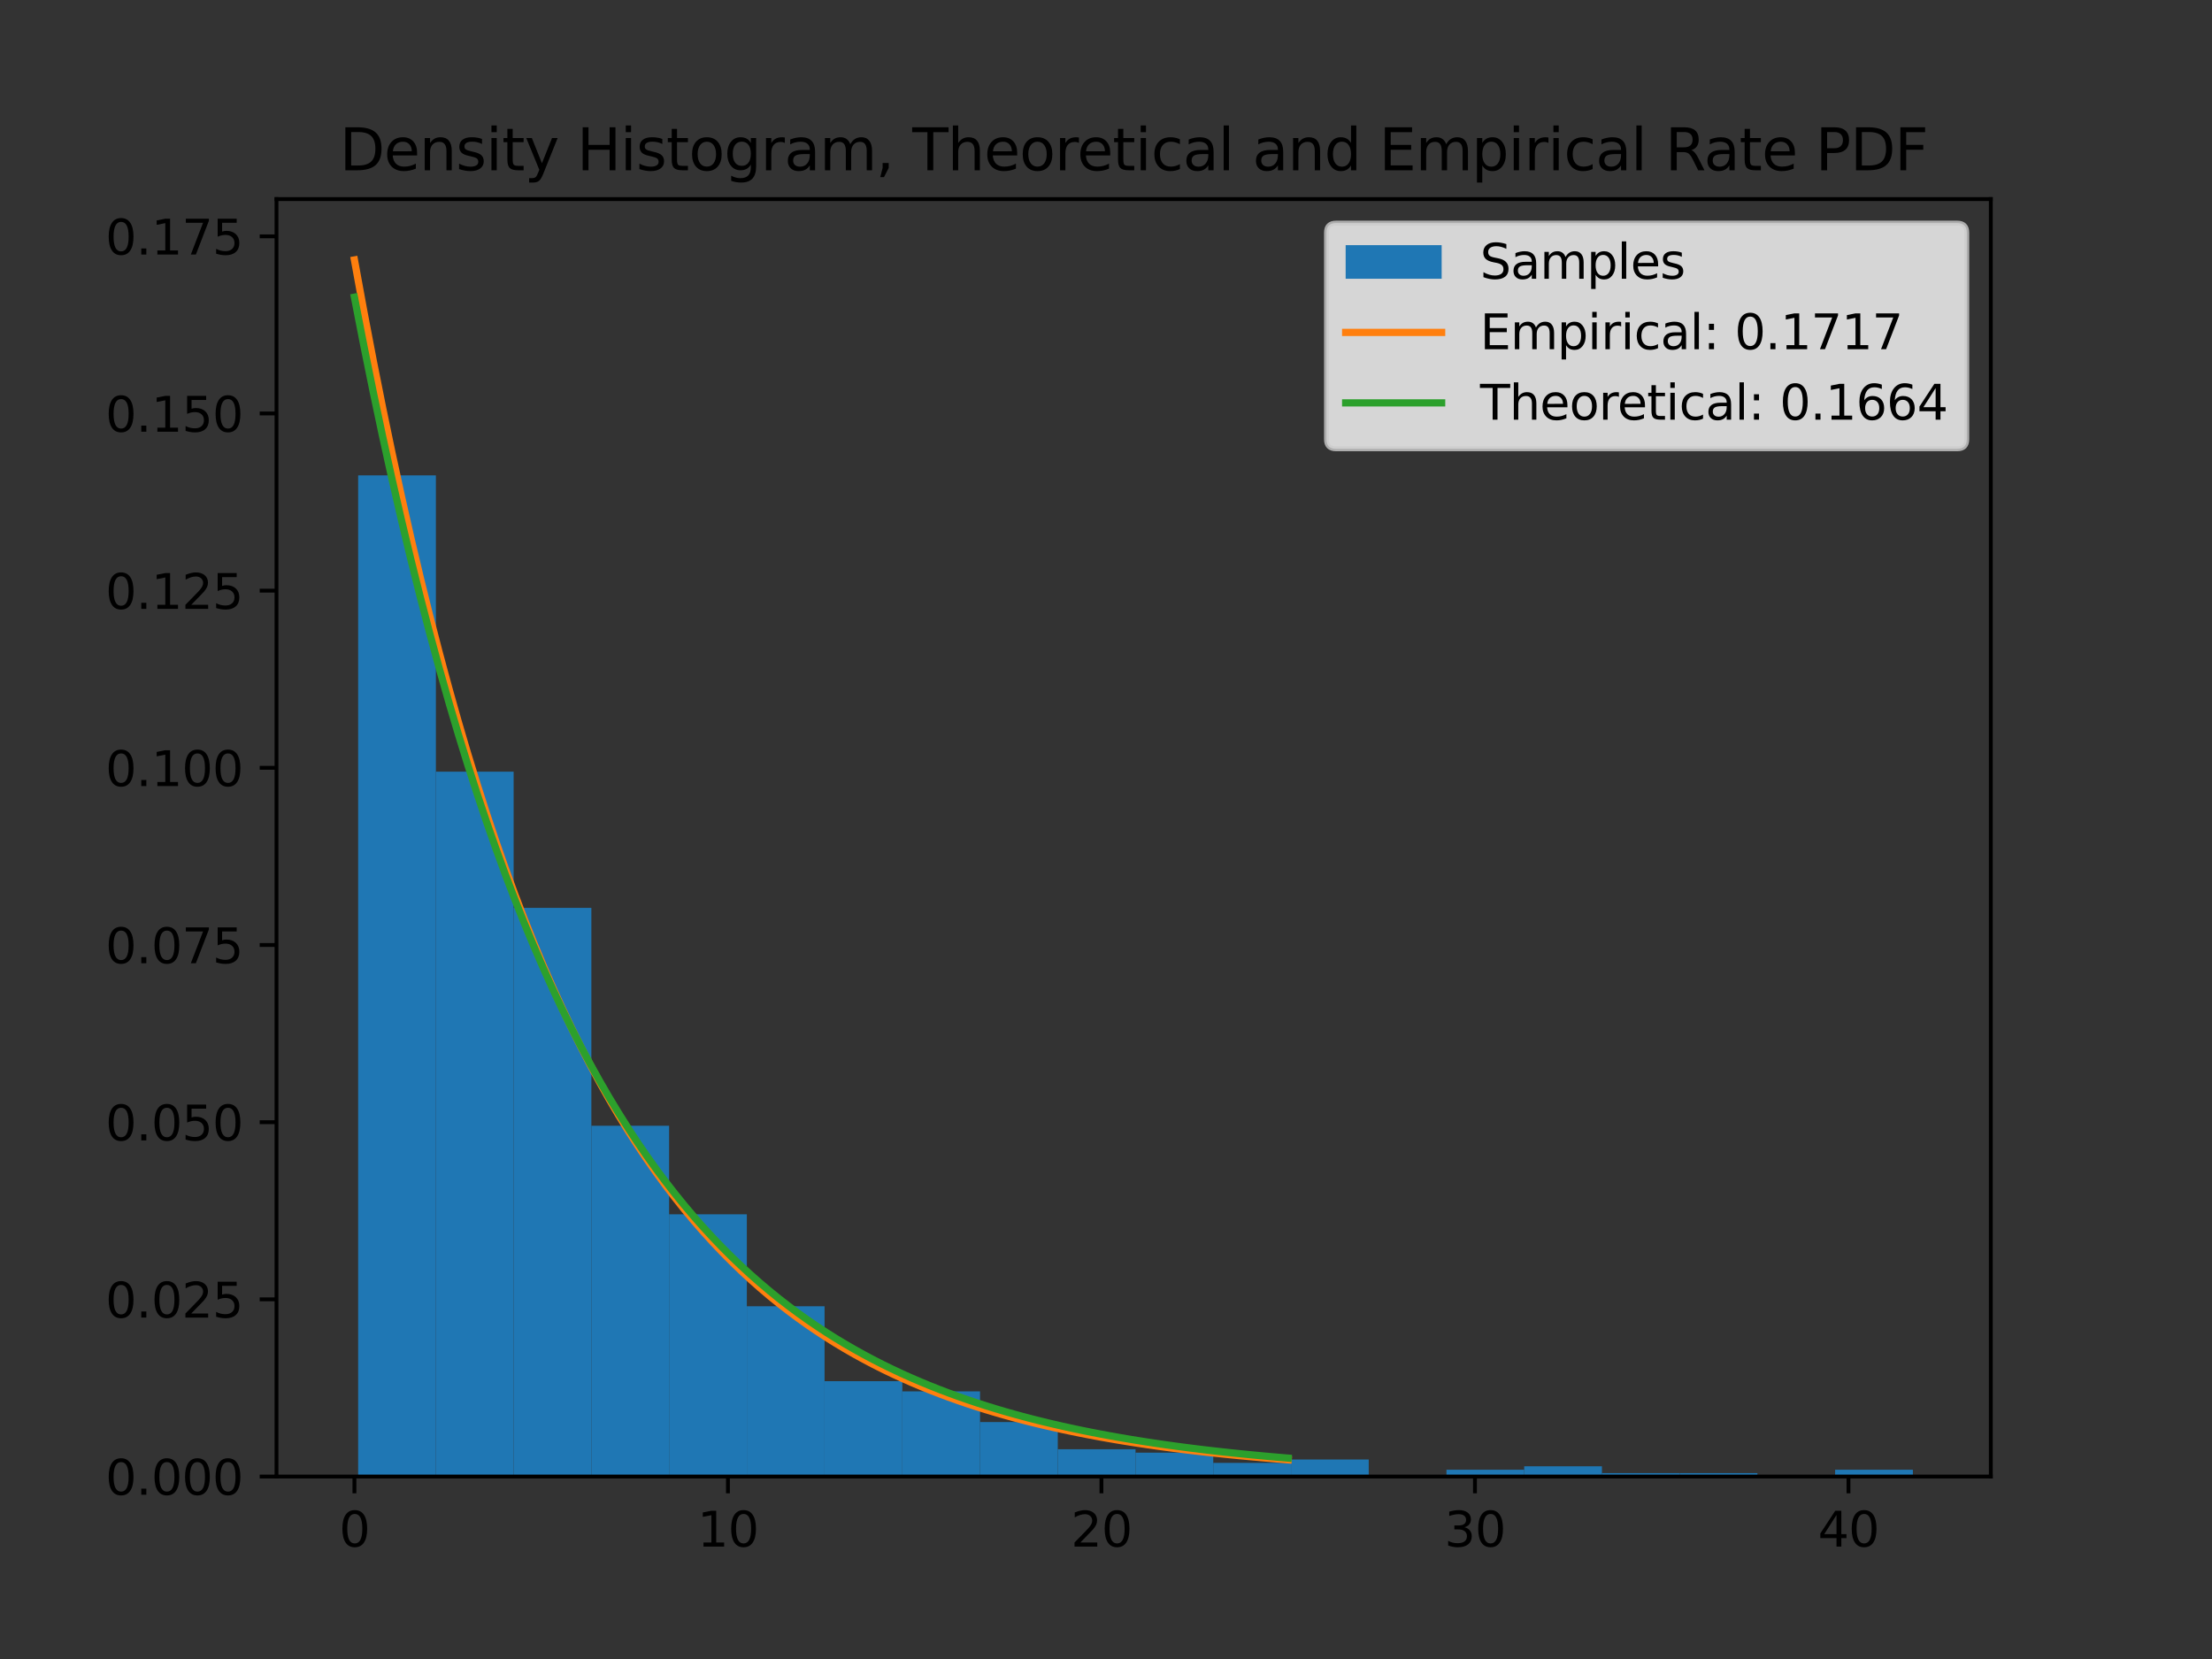 <?xml version="1.0" encoding="utf-8" standalone="no"?>
<!DOCTYPE svg PUBLIC "-//W3C//DTD SVG 1.1//EN"
  "http://www.w3.org/Graphics/SVG/1.1/DTD/svg11.dtd">
<svg xmlns:xlink="http://www.w3.org/1999/xlink" width="460.8pt" height="345.6pt" viewBox="0 0 460.8 345.6" xmlns="http://www.w3.org/2000/svg" version="1.1">
 <rect x="0" y="0" width="460.8" height="345.6" fill="#333333" stroke="none"/>
 <defs>
  <style type="text/css">*{stroke-linejoin: round; stroke-linecap: butt}</style>
 </defs>
 <g id="figure_1">
  <g id="patch_1">
   <path d="M 0 345.6 
L 460.8 345.6 
L 460.8 0 
L 0 0 
L 0 345.6 
z
" style="fill: none"/>
  </g>
  <g id="axes_1">
   <g id="patch_2">
    <path d="M 57.6 307.584 
L 414.72 307.584 
L 414.72 41.472 
L 57.6 41.472 
L 57.6 307.584 
z
" style="fill: none"/>
   </g>
   <g id="patch_3">
    <path d="M 74.611 307.584 
L 90.805 307.584 
L 90.805 99.032 
L 74.611 99.032 
z
" clip-path="url(#p5b43e02774)" style="fill: #1f77b4"/>
   </g>
   <g id="patch_4">
    <path d="M 90.805 307.584 
L 106.999 307.584 
L 106.999 160.746 
L 90.805 160.746 
z
" clip-path="url(#p5b43e02774)" style="fill: #1f77b4"/>
   </g>
   <g id="patch_5">
    <path d="M 106.999 307.584 
L 123.192 307.584 
L 123.192 189.121 
L 106.999 189.121 
z
" clip-path="url(#p5b43e02774)" style="fill: #1f77b4"/>
   </g>
   <g id="patch_6">
    <path d="M 123.192 307.584 
L 139.386 307.584 
L 139.386 234.52 
L 123.192 234.52 
z
" clip-path="url(#p5b43e02774)" style="fill: #1f77b4"/>
   </g>
   <g id="patch_7">
    <path d="M 139.386 307.584 
L 155.58 307.584 
L 155.58 252.963 
L 139.386 252.963 
z
" clip-path="url(#p5b43e02774)" style="fill: #1f77b4"/>
   </g>
   <g id="patch_8">
    <path d="M 155.58 307.584 
L 171.774 307.584 
L 171.774 272.116 
L 155.58 272.116 
z
" clip-path="url(#p5b43e02774)" style="fill: #1f77b4"/>
   </g>
   <g id="patch_9">
    <path d="M 171.774 307.584 
L 187.968 307.584 
L 187.968 287.722 
L 171.774 287.722 
z
" clip-path="url(#p5b43e02774)" style="fill: #1f77b4"/>
   </g>
   <g id="patch_10">
    <path d="M 187.968 307.584 
L 204.161 307.584 
L 204.161 289.85 
L 187.968 289.85 
z
" clip-path="url(#p5b43e02774)" style="fill: #1f77b4"/>
   </g>
   <g id="patch_11">
    <path d="M 204.161 307.584 
L 220.355 307.584 
L 220.355 296.234 
L 204.161 296.234 
z
" clip-path="url(#p5b43e02774)" style="fill: #1f77b4"/>
   </g>
   <g id="patch_12">
    <path d="M 220.355 307.584 
L 236.549 307.584 
L 236.549 301.909 
L 220.355 301.909 
z
" clip-path="url(#p5b43e02774)" style="fill: #1f77b4"/>
   </g>
   <g id="patch_13">
    <path d="M 236.549 307.584 
L 252.743 307.584 
L 252.743 302.618 
L 236.549 302.618 
z
" clip-path="url(#p5b43e02774)" style="fill: #1f77b4"/>
   </g>
   <g id="patch_14">
    <path d="M 252.743 307.584 
L 268.937 307.584 
L 268.937 304.747 
L 252.743 304.747 
z
" clip-path="url(#p5b43e02774)" style="fill: #1f77b4"/>
   </g>
   <g id="patch_15">
    <path d="M 268.937 307.584 
L 285.131 307.584 
L 285.131 304.037 
L 268.937 304.037 
z
" clip-path="url(#p5b43e02774)" style="fill: #1f77b4"/>
   </g>
   <g id="patch_16">
    <path d="M 285.131 307.584 
L 301.324 307.584 
L 301.324 307.584 
L 285.131 307.584 
z
" clip-path="url(#p5b43e02774)" style="fill: #1f77b4"/>
   </g>
   <g id="patch_17">
    <path d="M 301.324 307.584 
L 317.518 307.584 
L 317.518 306.165 
L 301.324 306.165 
z
" clip-path="url(#p5b43e02774)" style="fill: #1f77b4"/>
   </g>
   <g id="patch_18">
    <path d="M 317.518 307.584 
L 333.712 307.584 
L 333.712 305.456 
L 317.518 305.456 
z
" clip-path="url(#p5b43e02774)" style="fill: #1f77b4"/>
   </g>
   <g id="patch_19">
    <path d="M 333.712 307.584 
L 349.906 307.584 
L 349.906 306.875 
L 333.712 306.875 
z
" clip-path="url(#p5b43e02774)" style="fill: #1f77b4"/>
   </g>
   <g id="patch_20">
    <path d="M 349.906 307.584 
L 366.1 307.584 
L 366.1 306.875 
L 349.906 306.875 
z
" clip-path="url(#p5b43e02774)" style="fill: #1f77b4"/>
   </g>
   <g id="patch_21">
    <path d="M 366.1 307.584 
L 382.293 307.584 
L 382.293 307.584 
L 366.1 307.584 
z
" clip-path="url(#p5b43e02774)" style="fill: #1f77b4"/>
   </g>
   <g id="patch_22">
    <path d="M 382.293 307.584 
L 398.487 307.584 
L 398.487 306.165 
L 382.293 306.165 
z
" clip-path="url(#p5b43e02774)" style="fill: #1f77b4"/>
   </g>
   <g id="matplotlib.axis_1">
    <g id="xtick_1">
     <g id="line2d_1">
      <defs>
       <path id="m6c9bf542f8" d="M 0 0 
L 0 3.5 
" style="stroke: #000000; stroke-width: 0.8"/>
      </defs>
      <g>
       <use xlink:href="#m6c9bf542f8" x="73.833" y="307.584" style="stroke: #000000; stroke-width: 0.8"/>
      </g>
     </g>
     <g id="text_1">
      <!-- 0 -->
      <g transform="translate(70.651 322.182) scale(0.1 -0.1)">
       <defs>
        <path id="DejaVuSans-30" d="M 2034 4250 
Q 1547 4250 1301 3770 
Q 1056 3291 1056 2328 
Q 1056 1369 1301 889 
Q 1547 409 2034 409 
Q 2525 409 2770 889 
Q 3016 1369 3016 2328 
Q 3016 3291 2770 3770 
Q 2525 4250 2034 4250 
z
M 2034 4750 
Q 2819 4750 3233 4129 
Q 3647 3509 3647 2328 
Q 3647 1150 3233 529 
Q 2819 -91 2034 -91 
Q 1250 -91 836 529 
Q 422 1150 422 2328 
Q 422 3509 836 4129 
Q 1250 4750 2034 4750 
z
" transform="scale(0.016)"/>
       </defs>
       <use xlink:href="#DejaVuSans-30"/>
      </g>
     </g>
    </g>
    <g id="xtick_2">
     <g id="line2d_2">
      <g>
       <use xlink:href="#m6c9bf542f8" x="151.642" y="307.584" style="stroke: #000000; stroke-width: 0.8"/>
      </g>
     </g>
     <g id="text_2">
      <!-- 10 -->
      <g transform="translate(145.28 322.182) scale(0.1 -0.1)">
       <defs>
        <path id="DejaVuSans-31" d="M 794 531 
L 1825 531 
L 1825 4091 
L 703 3866 
L 703 4441 
L 1819 4666 
L 2450 4666 
L 2450 531 
L 3481 531 
L 3481 0 
L 794 0 
L 794 531 
z
" transform="scale(0.016)"/>
       </defs>
       <use xlink:href="#DejaVuSans-31"/>
       <use xlink:href="#DejaVuSans-30" x="63.623"/>
      </g>
     </g>
    </g>
    <g id="xtick_3">
     <g id="line2d_3">
      <g>
       <use xlink:href="#m6c9bf542f8" x="229.452" y="307.584" style="stroke: #000000; stroke-width: 0.8"/>
      </g>
     </g>
     <g id="text_3">
      <!-- 20 -->
      <g transform="translate(223.09 322.182) scale(0.1 -0.1)">
       <defs>
        <path id="DejaVuSans-32" d="M 1228 531 
L 3431 531 
L 3431 0 
L 469 0 
L 469 531 
Q 828 903 1448 1529 
Q 2069 2156 2228 2338 
Q 2531 2678 2651 2914 
Q 2772 3150 2772 3378 
Q 2772 3750 2511 3984 
Q 2250 4219 1831 4219 
Q 1534 4219 1204 4116 
Q 875 4013 500 3803 
L 500 4441 
Q 881 4594 1212 4672 
Q 1544 4750 1819 4750 
Q 2544 4750 2975 4387 
Q 3406 4025 3406 3419 
Q 3406 3131 3298 2873 
Q 3191 2616 2906 2266 
Q 2828 2175 2409 1742 
Q 1991 1309 1228 531 
z
" transform="scale(0.016)"/>
       </defs>
       <use xlink:href="#DejaVuSans-32"/>
       <use xlink:href="#DejaVuSans-30" x="63.623"/>
      </g>
     </g>
    </g>
    <g id="xtick_4">
     <g id="line2d_4">
      <g>
       <use xlink:href="#m6c9bf542f8" x="307.262" y="307.584" style="stroke: #000000; stroke-width: 0.8"/>
      </g>
     </g>
     <g id="text_4">
      <!-- 30 -->
      <g transform="translate(300.899 322.182) scale(0.1 -0.1)">
       <defs>
        <path id="DejaVuSans-33" d="M 2597 2516 
Q 3050 2419 3304 2112 
Q 3559 1806 3559 1356 
Q 3559 666 3084 287 
Q 2609 -91 1734 -91 
Q 1441 -91 1130 -33 
Q 819 25 488 141 
L 488 750 
Q 750 597 1062 519 
Q 1375 441 1716 441 
Q 2309 441 2620 675 
Q 2931 909 2931 1356 
Q 2931 1769 2642 2001 
Q 2353 2234 1838 2234 
L 1294 2234 
L 1294 2753 
L 1863 2753 
Q 2328 2753 2575 2939 
Q 2822 3125 2822 3475 
Q 2822 3834 2567 4026 
Q 2313 4219 1838 4219 
Q 1578 4219 1281 4162 
Q 984 4106 628 3988 
L 628 4550 
Q 988 4650 1302 4700 
Q 1616 4750 1894 4750 
Q 2613 4750 3031 4423 
Q 3450 4097 3450 3541 
Q 3450 3153 3228 2886 
Q 3006 2619 2597 2516 
z
" transform="scale(0.016)"/>
       </defs>
       <use xlink:href="#DejaVuSans-33"/>
       <use xlink:href="#DejaVuSans-30" x="63.623"/>
      </g>
     </g>
    </g>
    <g id="xtick_5">
     <g id="line2d_5">
      <g>
       <use xlink:href="#m6c9bf542f8" x="385.072" y="307.584" style="stroke: #000000; stroke-width: 0.8"/>
      </g>
     </g>
     <g id="text_5">
      <!-- 40 -->
      <g transform="translate(378.709 322.182) scale(0.1 -0.1)">
       <defs>
        <path id="DejaVuSans-34" d="M 2419 4116 
L 825 1625 
L 2419 1625 
L 2419 4116 
z
M 2253 4666 
L 3047 4666 
L 3047 1625 
L 3713 1625 
L 3713 1100 
L 3047 1100 
L 3047 0 
L 2419 0 
L 2419 1100 
L 313 1100 
L 313 1709 
L 2253 4666 
z
" transform="scale(0.016)"/>
       </defs>
       <use xlink:href="#DejaVuSans-34"/>
       <use xlink:href="#DejaVuSans-30" x="63.623"/>
      </g>
     </g>
    </g>
   </g>
   <g id="matplotlib.axis_2">
    <g id="ytick_1">
     <g id="line2d_6">
      <defs>
       <path id="m917a265633" d="M 0 0 
L -3.5 0 
" style="stroke: #000000; stroke-width: 0.8"/>
      </defs>
      <g>
       <use xlink:href="#m917a265633" x="57.6" y="307.584" style="stroke: #000000; stroke-width: 0.8"/>
      </g>
     </g>
     <g id="text_6">
      <!-- 0.000 -->
      <g transform="translate(21.972 311.383) scale(0.1 -0.1)">
       <defs>
        <path id="DejaVuSans-2e" d="M 684 794 
L 1344 794 
L 1344 0 
L 684 0 
L 684 794 
z
" transform="scale(0.016)"/>
       </defs>
       <use xlink:href="#DejaVuSans-30"/>
       <use xlink:href="#DejaVuSans-2e" x="63.623"/>
       <use xlink:href="#DejaVuSans-30" x="95.41"/>
       <use xlink:href="#DejaVuSans-30" x="159.033"/>
       <use xlink:href="#DejaVuSans-30" x="222.656"/>
      </g>
     </g>
    </g>
    <g id="ytick_2">
     <g id="line2d_7">
      <g>
       <use xlink:href="#m917a265633" x="57.6" y="270.676" style="stroke: #000000; stroke-width: 0.8"/>
      </g>
     </g>
     <g id="text_7">
      <!-- 0.025 -->
      <g transform="translate(21.972 274.475) scale(0.1 -0.1)">
       <defs>
        <path id="DejaVuSans-35" d="M 691 4666 
L 3169 4666 
L 3169 4134 
L 1269 4134 
L 1269 2991 
Q 1406 3038 1543 3061 
Q 1681 3084 1819 3084 
Q 2600 3084 3056 2656 
Q 3513 2228 3513 1497 
Q 3513 744 3044 326 
Q 2575 -91 1722 -91 
Q 1428 -91 1123 -41 
Q 819 9 494 109 
L 494 744 
Q 775 591 1075 516 
Q 1375 441 1709 441 
Q 2250 441 2565 725 
Q 2881 1009 2881 1497 
Q 2881 1984 2565 2268 
Q 2250 2553 1709 2553 
Q 1456 2553 1204 2497 
Q 953 2441 691 2322 
L 691 4666 
z
" transform="scale(0.016)"/>
       </defs>
       <use xlink:href="#DejaVuSans-30"/>
       <use xlink:href="#DejaVuSans-2e" x="63.623"/>
       <use xlink:href="#DejaVuSans-30" x="95.41"/>
       <use xlink:href="#DejaVuSans-32" x="159.033"/>
       <use xlink:href="#DejaVuSans-35" x="222.656"/>
      </g>
     </g>
    </g>
    <g id="ytick_3">
     <g id="line2d_8">
      <g>
       <use xlink:href="#m917a265633" x="57.6" y="233.768" style="stroke: #000000; stroke-width: 0.8"/>
      </g>
     </g>
     <g id="text_8">
      <!-- 0.050 -->
      <g transform="translate(21.972 237.567) scale(0.1 -0.1)">
       <use xlink:href="#DejaVuSans-30"/>
       <use xlink:href="#DejaVuSans-2e" x="63.623"/>
       <use xlink:href="#DejaVuSans-30" x="95.41"/>
       <use xlink:href="#DejaVuSans-35" x="159.033"/>
       <use xlink:href="#DejaVuSans-30" x="222.656"/>
      </g>
     </g>
    </g>
    <g id="ytick_4">
     <g id="line2d_9">
      <g>
       <use xlink:href="#m917a265633" x="57.6" y="196.86" style="stroke: #000000; stroke-width: 0.8"/>
      </g>
     </g>
     <g id="text_9">
      <!-- 0.075 -->
      <g transform="translate(21.972 200.659) scale(0.1 -0.1)">
       <defs>
        <path id="DejaVuSans-37" d="M 525 4666 
L 3525 4666 
L 3525 4397 
L 1831 0 
L 1172 0 
L 2766 4134 
L 525 4134 
L 525 4666 
z
" transform="scale(0.016)"/>
       </defs>
       <use xlink:href="#DejaVuSans-30"/>
       <use xlink:href="#DejaVuSans-2e" x="63.623"/>
       <use xlink:href="#DejaVuSans-30" x="95.41"/>
       <use xlink:href="#DejaVuSans-37" x="159.033"/>
       <use xlink:href="#DejaVuSans-35" x="222.656"/>
      </g>
     </g>
    </g>
    <g id="ytick_5">
     <g id="line2d_10">
      <g>
       <use xlink:href="#m917a265633" x="57.6" y="159.951" style="stroke: #000000; stroke-width: 0.8"/>
      </g>
     </g>
     <g id="text_10">
      <!-- 0.100 -->
      <g transform="translate(21.972 163.751) scale(0.1 -0.1)">
       <use xlink:href="#DejaVuSans-30"/>
       <use xlink:href="#DejaVuSans-2e" x="63.623"/>
       <use xlink:href="#DejaVuSans-31" x="95.41"/>
       <use xlink:href="#DejaVuSans-30" x="159.033"/>
       <use xlink:href="#DejaVuSans-30" x="222.656"/>
      </g>
     </g>
    </g>
    <g id="ytick_6">
     <g id="line2d_11">
      <g>
       <use xlink:href="#m917a265633" x="57.6" y="123.043" style="stroke: #000000; stroke-width: 0.8"/>
      </g>
     </g>
     <g id="text_11">
      <!-- 0.125 -->
      <g transform="translate(21.972 126.842) scale(0.1 -0.1)">
       <use xlink:href="#DejaVuSans-30"/>
       <use xlink:href="#DejaVuSans-2e" x="63.623"/>
       <use xlink:href="#DejaVuSans-31" x="95.41"/>
       <use xlink:href="#DejaVuSans-32" x="159.033"/>
       <use xlink:href="#DejaVuSans-35" x="222.656"/>
      </g>
     </g>
    </g>
    <g id="ytick_7">
     <g id="line2d_12">
      <g>
       <use xlink:href="#m917a265633" x="57.6" y="86.135" style="stroke: #000000; stroke-width: 0.8"/>
      </g>
     </g>
     <g id="text_12">
      <!-- 0.150 -->
      <g transform="translate(21.972 89.934) scale(0.1 -0.1)">
       <use xlink:href="#DejaVuSans-30"/>
       <use xlink:href="#DejaVuSans-2e" x="63.623"/>
       <use xlink:href="#DejaVuSans-31" x="95.41"/>
       <use xlink:href="#DejaVuSans-35" x="159.033"/>
       <use xlink:href="#DejaVuSans-30" x="222.656"/>
      </g>
     </g>
    </g>
    <g id="ytick_8">
     <g id="line2d_13">
      <g>
       <use xlink:href="#m917a265633" x="57.6" y="49.227" style="stroke: #000000; stroke-width: 0.8"/>
      </g>
     </g>
     <g id="text_13">
      <!-- 0.175 -->
      <g transform="translate(21.972 53.026) scale(0.1 -0.1)">
       <use xlink:href="#DejaVuSans-30"/>
       <use xlink:href="#DejaVuSans-2e" x="63.623"/>
       <use xlink:href="#DejaVuSans-31" x="95.41"/>
       <use xlink:href="#DejaVuSans-37" x="159.033"/>
       <use xlink:href="#DejaVuSans-35" x="222.656"/>
      </g>
     </g>
    </g>
   </g>
   <g id="line2d_14">
    <path d="M 73.833 54.144 
L 75.798 64.896 
L 77.763 75.192 
L 79.727 85.051 
L 81.692 94.492 
L 83.657 103.532 
L 85.622 112.189 
L 87.587 120.479 
L 89.552 128.417 
L 91.517 136.018 
L 93.482 143.296 
L 95.447 150.266 
L 97.411 156.94 
L 99.376 163.331 
L 101.341 169.451 
L 103.306 175.311 
L 105.271 180.923 
L 107.236 186.297 
L 109.201 191.442 
L 111.166 196.369 
L 113.131 201.088 
L 115.095 205.606 
L 117.06 209.932 
L 119.025 214.075 
L 120.99 218.042 
L 122.955 221.841 
L 124.92 225.478 
L 126.885 228.962 
L 128.85 232.297 
L 130.815 235.491 
L 132.779 238.55 
L 134.744 241.479 
L 136.709 244.283 
L 138.674 246.969 
L 140.639 249.54 
L 142.604 252.003 
L 144.569 254.361 
L 146.534 256.619 
L 148.499 258.781 
L 150.463 260.851 
L 152.428 262.834 
L 154.393 264.732 
L 156.358 266.55 
L 158.323 268.291 
L 160.288 269.958 
L 162.253 271.554 
L 164.218 273.083 
L 166.183 274.547 
L 168.148 275.948 
L 170.112 277.29 
L 172.077 278.576 
L 174.042 279.806 
L 176.007 280.985 
L 177.972 282.113 
L 179.937 283.194 
L 181.902 284.229 
L 183.867 285.219 
L 185.832 286.168 
L 187.796 287.077 
L 189.761 287.947 
L 191.726 288.78 
L 193.691 289.578 
L 195.656 290.342 
L 197.621 291.073 
L 199.586 291.774 
L 201.551 292.444 
L 203.516 293.087 
L 205.48 293.702 
L 207.445 294.291 
L 209.41 294.855 
L 211.375 295.395 
L 213.34 295.912 
L 215.305 296.407 
L 217.27 296.881 
L 219.235 297.335 
L 221.2 297.77 
L 223.164 298.186 
L 225.129 298.585 
L 227.094 298.967 
L 229.059 299.332 
L 231.024 299.682 
L 232.989 300.018 
L 234.954 300.339 
L 236.919 300.646 
L 238.884 300.94 
L 240.849 301.222 
L 242.813 301.492 
L 244.778 301.751 
L 246.743 301.998 
L 248.708 302.235 
L 250.673 302.462 
L 252.638 302.679 
L 254.603 302.887 
L 256.568 303.087 
L 258.533 303.277 
L 260.497 303.46 
L 262.462 303.635 
L 264.427 303.803 
L 266.392 303.963 
L 268.357 304.117 
" clip-path="url(#p5b43e02774)" style="fill: none; stroke: #ff7f0e; stroke-width: 1.5; stroke-linecap: square"/>
   </g>
   <g id="line2d_15">
    <path d="M 73.833 61.906 
L 75.798 72.016 
L 77.763 81.71 
L 79.727 91.006 
L 81.692 99.918 
L 83.657 108.464 
L 85.622 116.659 
L 87.587 124.516 
L 89.552 132.049 
L 91.517 139.273 
L 93.482 146.199 
L 95.447 152.841 
L 97.411 159.209 
L 99.376 165.315 
L 101.341 171.17 
L 103.306 176.783 
L 105.271 182.166 
L 107.236 187.327 
L 109.201 192.276 
L 111.166 197.021 
L 113.131 201.571 
L 115.095 205.934 
L 117.06 210.117 
L 119.025 214.128 
L 120.99 217.974 
L 122.955 221.662 
L 124.92 225.198 
L 126.885 228.588 
L 128.85 231.839 
L 130.815 234.956 
L 132.779 237.945 
L 134.744 240.811 
L 136.709 243.559 
L 138.674 246.193 
L 140.639 248.72 
L 142.604 251.142 
L 144.569 253.465 
L 146.534 255.692 
L 148.499 257.827 
L 150.463 259.875 
L 152.428 261.838 
L 154.393 263.721 
L 156.358 265.526 
L 158.323 267.257 
L 160.288 268.916 
L 162.253 270.508 
L 164.218 272.033 
L 166.183 273.496 
L 168.148 274.899 
L 170.112 276.244 
L 172.077 277.534 
L 174.042 278.771 
L 176.007 279.956 
L 177.972 281.093 
L 179.937 282.183 
L 181.902 283.229 
L 183.867 284.231 
L 185.832 285.192 
L 187.796 286.114 
L 189.761 286.997 
L 191.726 287.844 
L 193.691 288.657 
L 195.656 289.436 
L 197.621 290.182 
L 199.586 290.899 
L 201.551 291.585 
L 203.516 292.244 
L 205.48 292.875 
L 207.445 293.48 
L 209.41 294.061 
L 211.375 294.617 
L 213.34 295.151 
L 215.305 295.662 
L 217.27 296.153 
L 219.235 296.623 
L 221.2 297.074 
L 223.164 297.507 
L 225.129 297.922 
L 227.094 298.319 
L 229.059 298.701 
L 231.024 299.066 
L 232.989 299.417 
L 234.954 299.753 
L 236.919 300.075 
L 238.884 300.384 
L 240.849 300.68 
L 242.813 300.964 
L 244.778 301.237 
L 246.743 301.498 
L 248.708 301.748 
L 250.673 301.989 
L 252.638 302.219 
L 254.603 302.44 
L 256.568 302.651 
L 258.533 302.854 
L 260.497 303.049 
L 262.462 303.236 
L 264.427 303.415 
L 266.392 303.586 
L 268.357 303.751 
" clip-path="url(#p5b43e02774)" style="fill: none; stroke: #2ca02c; stroke-width: 1.5; stroke-linecap: square"/>
   </g>
   <g id="patch_23">
    <path d="M 57.6 307.584 
L 57.6 41.472 
" style="fill: none; stroke: #000000; stroke-width: 0.8; stroke-linejoin: miter; stroke-linecap: square"/>
   </g>
   <g id="patch_24">
    <path d="M 414.72 307.584 
L 414.72 41.472 
" style="fill: none; stroke: #000000; stroke-width: 0.8; stroke-linejoin: miter; stroke-linecap: square"/>
   </g>
   <g id="patch_25">
    <path d="M 57.6 307.584 
L 414.72 307.584 
" style="fill: none; stroke: #000000; stroke-width: 0.8; stroke-linejoin: miter; stroke-linecap: square"/>
   </g>
   <g id="patch_26">
    <path d="M 57.6 41.472 
L 414.72 41.472 
" style="fill: none; stroke: #000000; stroke-width: 0.8; stroke-linejoin: miter; stroke-linecap: square"/>
   </g>
   <g id="text_14">
    <!-- Density Histogram, Theoretical and Empirical Rate PDF -->
    <g transform="translate(70.741 35.472) scale(0.12 -0.12)">
     <defs>
      <path id="DejaVuSans-44" d="M 1259 4147 
L 1259 519 
L 2022 519 
Q 2988 519 3436 956 
Q 3884 1394 3884 2338 
Q 3884 3275 3436 3711 
Q 2988 4147 2022 4147 
L 1259 4147 
z
M 628 4666 
L 1925 4666 
Q 3281 4666 3915 4102 
Q 4550 3538 4550 2338 
Q 4550 1131 3912 565 
Q 3275 0 1925 0 
L 628 0 
L 628 4666 
z
" transform="scale(0.016)"/>
      <path id="DejaVuSans-65" d="M 3597 1894 
L 3597 1613 
L 953 1613 
Q 991 1019 1311 708 
Q 1631 397 2203 397 
Q 2534 397 2845 478 
Q 3156 559 3463 722 
L 3463 178 
Q 3153 47 2828 -22 
Q 2503 -91 2169 -91 
Q 1331 -91 842 396 
Q 353 884 353 1716 
Q 353 2575 817 3079 
Q 1281 3584 2069 3584 
Q 2775 3584 3186 3129 
Q 3597 2675 3597 1894 
z
M 3022 2063 
Q 3016 2534 2758 2815 
Q 2500 3097 2075 3097 
Q 1594 3097 1305 2825 
Q 1016 2553 972 2059 
L 3022 2063 
z
" transform="scale(0.016)"/>
      <path id="DejaVuSans-6e" d="M 3513 2113 
L 3513 0 
L 2938 0 
L 2938 2094 
Q 2938 2591 2744 2837 
Q 2550 3084 2163 3084 
Q 1697 3084 1428 2787 
Q 1159 2491 1159 1978 
L 1159 0 
L 581 0 
L 581 3500 
L 1159 3500 
L 1159 2956 
Q 1366 3272 1645 3428 
Q 1925 3584 2291 3584 
Q 2894 3584 3203 3211 
Q 3513 2838 3513 2113 
z
" transform="scale(0.016)"/>
      <path id="DejaVuSans-73" d="M 2834 3397 
L 2834 2853 
Q 2591 2978 2328 3040 
Q 2066 3103 1784 3103 
Q 1356 3103 1142 2972 
Q 928 2841 928 2578 
Q 928 2378 1081 2264 
Q 1234 2150 1697 2047 
L 1894 2003 
Q 2506 1872 2764 1633 
Q 3022 1394 3022 966 
Q 3022 478 2636 193 
Q 2250 -91 1575 -91 
Q 1294 -91 989 -36 
Q 684 19 347 128 
L 347 722 
Q 666 556 975 473 
Q 1284 391 1588 391 
Q 1994 391 2212 530 
Q 2431 669 2431 922 
Q 2431 1156 2273 1281 
Q 2116 1406 1581 1522 
L 1381 1569 
Q 847 1681 609 1914 
Q 372 2147 372 2553 
Q 372 3047 722 3315 
Q 1072 3584 1716 3584 
Q 2034 3584 2315 3537 
Q 2597 3491 2834 3397 
z
" transform="scale(0.016)"/>
      <path id="DejaVuSans-69" d="M 603 3500 
L 1178 3500 
L 1178 0 
L 603 0 
L 603 3500 
z
M 603 4863 
L 1178 4863 
L 1178 4134 
L 603 4134 
L 603 4863 
z
" transform="scale(0.016)"/>
      <path id="DejaVuSans-74" d="M 1172 4494 
L 1172 3500 
L 2356 3500 
L 2356 3053 
L 1172 3053 
L 1172 1153 
Q 1172 725 1289 603 
Q 1406 481 1766 481 
L 2356 481 
L 2356 0 
L 1766 0 
Q 1100 0 847 248 
Q 594 497 594 1153 
L 594 3053 
L 172 3053 
L 172 3500 
L 594 3500 
L 594 4494 
L 1172 4494 
z
" transform="scale(0.016)"/>
      <path id="DejaVuSans-79" d="M 2059 -325 
Q 1816 -950 1584 -1140 
Q 1353 -1331 966 -1331 
L 506 -1331 
L 506 -850 
L 844 -850 
Q 1081 -850 1212 -737 
Q 1344 -625 1503 -206 
L 1606 56 
L 191 3500 
L 800 3500 
L 1894 763 
L 2988 3500 
L 3597 3500 
L 2059 -325 
z
" transform="scale(0.016)"/>
      <path id="DejaVuSans-20" transform="scale(0.016)"/>
      <path id="DejaVuSans-48" d="M 628 4666 
L 1259 4666 
L 1259 2753 
L 3553 2753 
L 3553 4666 
L 4184 4666 
L 4184 0 
L 3553 0 
L 3553 2222 
L 1259 2222 
L 1259 0 
L 628 0 
L 628 4666 
z
" transform="scale(0.016)"/>
      <path id="DejaVuSans-6f" d="M 1959 3097 
Q 1497 3097 1228 2736 
Q 959 2375 959 1747 
Q 959 1119 1226 758 
Q 1494 397 1959 397 
Q 2419 397 2687 759 
Q 2956 1122 2956 1747 
Q 2956 2369 2687 2733 
Q 2419 3097 1959 3097 
z
M 1959 3584 
Q 2709 3584 3137 3096 
Q 3566 2609 3566 1747 
Q 3566 888 3137 398 
Q 2709 -91 1959 -91 
Q 1206 -91 779 398 
Q 353 888 353 1747 
Q 353 2609 779 3096 
Q 1206 3584 1959 3584 
z
" transform="scale(0.016)"/>
      <path id="DejaVuSans-67" d="M 2906 1791 
Q 2906 2416 2648 2759 
Q 2391 3103 1925 3103 
Q 1463 3103 1205 2759 
Q 947 2416 947 1791 
Q 947 1169 1205 825 
Q 1463 481 1925 481 
Q 2391 481 2648 825 
Q 2906 1169 2906 1791 
z
M 3481 434 
Q 3481 -459 3084 -895 
Q 2688 -1331 1869 -1331 
Q 1566 -1331 1297 -1286 
Q 1028 -1241 775 -1147 
L 775 -588 
Q 1028 -725 1275 -790 
Q 1522 -856 1778 -856 
Q 2344 -856 2625 -561 
Q 2906 -266 2906 331 
L 2906 616 
Q 2728 306 2450 153 
Q 2172 0 1784 0 
Q 1141 0 747 490 
Q 353 981 353 1791 
Q 353 2603 747 3093 
Q 1141 3584 1784 3584 
Q 2172 3584 2450 3431 
Q 2728 3278 2906 2969 
L 2906 3500 
L 3481 3500 
L 3481 434 
z
" transform="scale(0.016)"/>
      <path id="DejaVuSans-72" d="M 2631 2963 
Q 2534 3019 2420 3045 
Q 2306 3072 2169 3072 
Q 1681 3072 1420 2755 
Q 1159 2438 1159 1844 
L 1159 0 
L 581 0 
L 581 3500 
L 1159 3500 
L 1159 2956 
Q 1341 3275 1631 3429 
Q 1922 3584 2338 3584 
Q 2397 3584 2469 3576 
Q 2541 3569 2628 3553 
L 2631 2963 
z
" transform="scale(0.016)"/>
      <path id="DejaVuSans-61" d="M 2194 1759 
Q 1497 1759 1228 1600 
Q 959 1441 959 1056 
Q 959 750 1161 570 
Q 1363 391 1709 391 
Q 2188 391 2477 730 
Q 2766 1069 2766 1631 
L 2766 1759 
L 2194 1759 
z
M 3341 1997 
L 3341 0 
L 2766 0 
L 2766 531 
Q 2569 213 2275 61 
Q 1981 -91 1556 -91 
Q 1019 -91 701 211 
Q 384 513 384 1019 
Q 384 1609 779 1909 
Q 1175 2209 1959 2209 
L 2766 2209 
L 2766 2266 
Q 2766 2663 2505 2880 
Q 2244 3097 1772 3097 
Q 1472 3097 1187 3025 
Q 903 2953 641 2809 
L 641 3341 
Q 956 3463 1253 3523 
Q 1550 3584 1831 3584 
Q 2591 3584 2966 3190 
Q 3341 2797 3341 1997 
z
" transform="scale(0.016)"/>
      <path id="DejaVuSans-6d" d="M 3328 2828 
Q 3544 3216 3844 3400 
Q 4144 3584 4550 3584 
Q 5097 3584 5394 3201 
Q 5691 2819 5691 2113 
L 5691 0 
L 5113 0 
L 5113 2094 
Q 5113 2597 4934 2840 
Q 4756 3084 4391 3084 
Q 3944 3084 3684 2787 
Q 3425 2491 3425 1978 
L 3425 0 
L 2847 0 
L 2847 2094 
Q 2847 2600 2669 2842 
Q 2491 3084 2119 3084 
Q 1678 3084 1418 2786 
Q 1159 2488 1159 1978 
L 1159 0 
L 581 0 
L 581 3500 
L 1159 3500 
L 1159 2956 
Q 1356 3278 1631 3431 
Q 1906 3584 2284 3584 
Q 2666 3584 2933 3390 
Q 3200 3197 3328 2828 
z
" transform="scale(0.016)"/>
      <path id="DejaVuSans-2c" d="M 750 794 
L 1409 794 
L 1409 256 
L 897 -744 
L 494 -744 
L 750 256 
L 750 794 
z
" transform="scale(0.016)"/>
      <path id="DejaVuSans-54" d="M -19 4666 
L 3928 4666 
L 3928 4134 
L 2272 4134 
L 2272 0 
L 1638 0 
L 1638 4134 
L -19 4134 
L -19 4666 
z
" transform="scale(0.016)"/>
      <path id="DejaVuSans-68" d="M 3513 2113 
L 3513 0 
L 2938 0 
L 2938 2094 
Q 2938 2591 2744 2837 
Q 2550 3084 2163 3084 
Q 1697 3084 1428 2787 
Q 1159 2491 1159 1978 
L 1159 0 
L 581 0 
L 581 4863 
L 1159 4863 
L 1159 2956 
Q 1366 3272 1645 3428 
Q 1925 3584 2291 3584 
Q 2894 3584 3203 3211 
Q 3513 2838 3513 2113 
z
" transform="scale(0.016)"/>
      <path id="DejaVuSans-63" d="M 3122 3366 
L 3122 2828 
Q 2878 2963 2633 3030 
Q 2388 3097 2138 3097 
Q 1578 3097 1268 2742 
Q 959 2388 959 1747 
Q 959 1106 1268 751 
Q 1578 397 2138 397 
Q 2388 397 2633 464 
Q 2878 531 3122 666 
L 3122 134 
Q 2881 22 2623 -34 
Q 2366 -91 2075 -91 
Q 1284 -91 818 406 
Q 353 903 353 1747 
Q 353 2603 823 3093 
Q 1294 3584 2113 3584 
Q 2378 3584 2631 3529 
Q 2884 3475 3122 3366 
z
" transform="scale(0.016)"/>
      <path id="DejaVuSans-6c" d="M 603 4863 
L 1178 4863 
L 1178 0 
L 603 0 
L 603 4863 
z
" transform="scale(0.016)"/>
      <path id="DejaVuSans-64" d="M 2906 2969 
L 2906 4863 
L 3481 4863 
L 3481 0 
L 2906 0 
L 2906 525 
Q 2725 213 2448 61 
Q 2172 -91 1784 -91 
Q 1150 -91 751 415 
Q 353 922 353 1747 
Q 353 2572 751 3078 
Q 1150 3584 1784 3584 
Q 2172 3584 2448 3432 
Q 2725 3281 2906 2969 
z
M 947 1747 
Q 947 1113 1208 752 
Q 1469 391 1925 391 
Q 2381 391 2643 752 
Q 2906 1113 2906 1747 
Q 2906 2381 2643 2742 
Q 2381 3103 1925 3103 
Q 1469 3103 1208 2742 
Q 947 2381 947 1747 
z
" transform="scale(0.016)"/>
      <path id="DejaVuSans-45" d="M 628 4666 
L 3578 4666 
L 3578 4134 
L 1259 4134 
L 1259 2753 
L 3481 2753 
L 3481 2222 
L 1259 2222 
L 1259 531 
L 3634 531 
L 3634 0 
L 628 0 
L 628 4666 
z
" transform="scale(0.016)"/>
      <path id="DejaVuSans-70" d="M 1159 525 
L 1159 -1331 
L 581 -1331 
L 581 3500 
L 1159 3500 
L 1159 2969 
Q 1341 3281 1617 3432 
Q 1894 3584 2278 3584 
Q 2916 3584 3314 3078 
Q 3713 2572 3713 1747 
Q 3713 922 3314 415 
Q 2916 -91 2278 -91 
Q 1894 -91 1617 61 
Q 1341 213 1159 525 
z
M 3116 1747 
Q 3116 2381 2855 2742 
Q 2594 3103 2138 3103 
Q 1681 3103 1420 2742 
Q 1159 2381 1159 1747 
Q 1159 1113 1420 752 
Q 1681 391 2138 391 
Q 2594 391 2855 752 
Q 3116 1113 3116 1747 
z
" transform="scale(0.016)"/>
      <path id="DejaVuSans-52" d="M 2841 2188 
Q 3044 2119 3236 1894 
Q 3428 1669 3622 1275 
L 4263 0 
L 3584 0 
L 2988 1197 
Q 2756 1666 2539 1819 
Q 2322 1972 1947 1972 
L 1259 1972 
L 1259 0 
L 628 0 
L 628 4666 
L 2053 4666 
Q 2853 4666 3247 4331 
Q 3641 3997 3641 3322 
Q 3641 2881 3436 2590 
Q 3231 2300 2841 2188 
z
M 1259 4147 
L 1259 2491 
L 2053 2491 
Q 2509 2491 2742 2702 
Q 2975 2913 2975 3322 
Q 2975 3731 2742 3939 
Q 2509 4147 2053 4147 
L 1259 4147 
z
" transform="scale(0.016)"/>
      <path id="DejaVuSans-50" d="M 1259 4147 
L 1259 2394 
L 2053 2394 
Q 2494 2394 2734 2622 
Q 2975 2850 2975 3272 
Q 2975 3691 2734 3919 
Q 2494 4147 2053 4147 
L 1259 4147 
z
M 628 4666 
L 2053 4666 
Q 2838 4666 3239 4311 
Q 3641 3956 3641 3272 
Q 3641 2581 3239 2228 
Q 2838 1875 2053 1875 
L 1259 1875 
L 1259 0 
L 628 0 
L 628 4666 
z
" transform="scale(0.016)"/>
      <path id="DejaVuSans-46" d="M 628 4666 
L 3309 4666 
L 3309 4134 
L 1259 4134 
L 1259 2759 
L 3109 2759 
L 3109 2228 
L 1259 2228 
L 1259 0 
L 628 0 
L 628 4666 
z
" transform="scale(0.016)"/>
     </defs>
     <use xlink:href="#DejaVuSans-44"/>
     <use xlink:href="#DejaVuSans-65" x="77.002"/>
     <use xlink:href="#DejaVuSans-6e" x="138.525"/>
     <use xlink:href="#DejaVuSans-73" x="201.904"/>
     <use xlink:href="#DejaVuSans-69" x="254.004"/>
     <use xlink:href="#DejaVuSans-74" x="281.787"/>
     <use xlink:href="#DejaVuSans-79" x="320.996"/>
     <use xlink:href="#DejaVuSans-20" x="380.176"/>
     <use xlink:href="#DejaVuSans-48" x="411.963"/>
     <use xlink:href="#DejaVuSans-69" x="487.158"/>
     <use xlink:href="#DejaVuSans-73" x="514.941"/>
     <use xlink:href="#DejaVuSans-74" x="567.041"/>
     <use xlink:href="#DejaVuSans-6f" x="606.25"/>
     <use xlink:href="#DejaVuSans-67" x="667.432"/>
     <use xlink:href="#DejaVuSans-72" x="730.908"/>
     <use xlink:href="#DejaVuSans-61" x="772.021"/>
     <use xlink:href="#DejaVuSans-6d" x="833.301"/>
     <use xlink:href="#DejaVuSans-2c" x="930.713"/>
     <use xlink:href="#DejaVuSans-20" x="962.5"/>
     <use xlink:href="#DejaVuSans-54" x="994.287"/>
     <use xlink:href="#DejaVuSans-68" x="1055.371"/>
     <use xlink:href="#DejaVuSans-65" x="1118.75"/>
     <use xlink:href="#DejaVuSans-6f" x="1180.273"/>
     <use xlink:href="#DejaVuSans-72" x="1241.455"/>
     <use xlink:href="#DejaVuSans-65" x="1280.318"/>
     <use xlink:href="#DejaVuSans-74" x="1341.842"/>
     <use xlink:href="#DejaVuSans-69" x="1381.051"/>
     <use xlink:href="#DejaVuSans-63" x="1408.834"/>
     <use xlink:href="#DejaVuSans-61" x="1463.814"/>
     <use xlink:href="#DejaVuSans-6c" x="1525.094"/>
     <use xlink:href="#DejaVuSans-20" x="1552.877"/>
     <use xlink:href="#DejaVuSans-61" x="1584.664"/>
     <use xlink:href="#DejaVuSans-6e" x="1645.943"/>
     <use xlink:href="#DejaVuSans-64" x="1709.322"/>
     <use xlink:href="#DejaVuSans-20" x="1772.799"/>
     <use xlink:href="#DejaVuSans-45" x="1804.586"/>
     <use xlink:href="#DejaVuSans-6d" x="1867.77"/>
     <use xlink:href="#DejaVuSans-70" x="1965.182"/>
     <use xlink:href="#DejaVuSans-69" x="2028.658"/>
     <use xlink:href="#DejaVuSans-72" x="2056.441"/>
     <use xlink:href="#DejaVuSans-69" x="2097.555"/>
     <use xlink:href="#DejaVuSans-63" x="2125.338"/>
     <use xlink:href="#DejaVuSans-61" x="2180.318"/>
     <use xlink:href="#DejaVuSans-6c" x="2241.598"/>
     <use xlink:href="#DejaVuSans-20" x="2269.381"/>
     <use xlink:href="#DejaVuSans-52" x="2301.168"/>
     <use xlink:href="#DejaVuSans-61" x="2368.4"/>
     <use xlink:href="#DejaVuSans-74" x="2429.68"/>
     <use xlink:href="#DejaVuSans-65" x="2468.889"/>
     <use xlink:href="#DejaVuSans-20" x="2530.412"/>
     <use xlink:href="#DejaVuSans-50" x="2562.199"/>
     <use xlink:href="#DejaVuSans-44" x="2622.502"/>
     <use xlink:href="#DejaVuSans-46" x="2699.504"/>
    </g>
   </g>
   <g id="legend_1">
    <g id="patch_27">
     <path d="M 278.323 93.506 
L 407.72 93.506 
Q 409.72 93.506 409.72 91.506 
L 409.72 48.472 
Q 409.72 46.472 407.72 46.472 
L 278.323 46.472 
Q 276.323 46.472 276.323 48.472 
L 276.323 91.506 
Q 276.323 93.506 278.323 93.506 
z
" style="fill: #ffffff; opacity: 0.8; stroke: #cccccc; stroke-linejoin: miter"/>
    </g>
    <g id="patch_28">
     <path d="M 280.323 58.07 
L 300.323 58.07 
L 300.323 51.07 
L 280.323 51.07 
z
" style="fill: #1f77b4"/>
    </g>
    <g id="text_15">
     <!-- Samples -->
     <g transform="translate(308.323 58.07) scale(0.1 -0.1)">
      <defs>
       <path id="DejaVuSans-53" d="M 3425 4513 
L 3425 3897 
Q 3066 4069 2747 4153 
Q 2428 4238 2131 4238 
Q 1616 4238 1336 4038 
Q 1056 3838 1056 3469 
Q 1056 3159 1242 3001 
Q 1428 2844 1947 2747 
L 2328 2669 
Q 3034 2534 3370 2195 
Q 3706 1856 3706 1288 
Q 3706 609 3251 259 
Q 2797 -91 1919 -91 
Q 1588 -91 1214 -16 
Q 841 59 441 206 
L 441 856 
Q 825 641 1194 531 
Q 1563 422 1919 422 
Q 2459 422 2753 634 
Q 3047 847 3047 1241 
Q 3047 1584 2836 1778 
Q 2625 1972 2144 2069 
L 1759 2144 
Q 1053 2284 737 2584 
Q 422 2884 422 3419 
Q 422 4038 858 4394 
Q 1294 4750 2059 4750 
Q 2388 4750 2728 4690 
Q 3069 4631 3425 4513 
z
" transform="scale(0.016)"/>
      </defs>
      <use xlink:href="#DejaVuSans-53"/>
      <use xlink:href="#DejaVuSans-61" x="63.477"/>
      <use xlink:href="#DejaVuSans-6d" x="124.756"/>
      <use xlink:href="#DejaVuSans-70" x="222.168"/>
      <use xlink:href="#DejaVuSans-6c" x="285.645"/>
      <use xlink:href="#DejaVuSans-65" x="313.428"/>
      <use xlink:href="#DejaVuSans-73" x="374.951"/>
     </g>
    </g>
    <g id="line2d_16">
     <path d="M 280.323 69.249 
L 290.323 69.249 
L 300.323 69.249 
" style="fill: none; stroke: #ff7f0e; stroke-width: 1.5; stroke-linecap: square"/>
    </g>
    <g id="text_16">
     <!-- Empirical: 0.1717 -->
     <g transform="translate(308.323 72.749) scale(0.1 -0.1)">
      <defs>
       <path id="DejaVuSans-3a" d="M 750 794 
L 1409 794 
L 1409 0 
L 750 0 
L 750 794 
z
M 750 3309 
L 1409 3309 
L 1409 2516 
L 750 2516 
L 750 3309 
z
" transform="scale(0.016)"/>
      </defs>
      <use xlink:href="#DejaVuSans-45"/>
      <use xlink:href="#DejaVuSans-6d" x="63.184"/>
      <use xlink:href="#DejaVuSans-70" x="160.596"/>
      <use xlink:href="#DejaVuSans-69" x="224.072"/>
      <use xlink:href="#DejaVuSans-72" x="251.855"/>
      <use xlink:href="#DejaVuSans-69" x="292.969"/>
      <use xlink:href="#DejaVuSans-63" x="320.752"/>
      <use xlink:href="#DejaVuSans-61" x="375.732"/>
      <use xlink:href="#DejaVuSans-6c" x="437.012"/>
      <use xlink:href="#DejaVuSans-3a" x="464.795"/>
      <use xlink:href="#DejaVuSans-20" x="498.486"/>
      <use xlink:href="#DejaVuSans-30" x="530.273"/>
      <use xlink:href="#DejaVuSans-2e" x="593.896"/>
      <use xlink:href="#DejaVuSans-31" x="625.684"/>
      <use xlink:href="#DejaVuSans-37" x="689.307"/>
      <use xlink:href="#DejaVuSans-31" x="752.93"/>
      <use xlink:href="#DejaVuSans-37" x="816.553"/>
     </g>
    </g>
    <g id="line2d_17">
     <path d="M 280.323 83.927 
L 290.323 83.927 
L 300.323 83.927 
" style="fill: none; stroke: #2ca02c; stroke-width: 1.5; stroke-linecap: square"/>
    </g>
    <g id="text_17">
     <!-- Theoretical: 0.1664 -->
     <g transform="translate(308.323 87.427) scale(0.1 -0.1)">
      <defs>
       <path id="DejaVuSans-36" d="M 2113 2584 
Q 1688 2584 1439 2293 
Q 1191 2003 1191 1497 
Q 1191 994 1439 701 
Q 1688 409 2113 409 
Q 2538 409 2786 701 
Q 3034 994 3034 1497 
Q 3034 2003 2786 2293 
Q 2538 2584 2113 2584 
z
M 3366 4563 
L 3366 3988 
Q 3128 4100 2886 4159 
Q 2644 4219 2406 4219 
Q 1781 4219 1451 3797 
Q 1122 3375 1075 2522 
Q 1259 2794 1537 2939 
Q 1816 3084 2150 3084 
Q 2853 3084 3261 2657 
Q 3669 2231 3669 1497 
Q 3669 778 3244 343 
Q 2819 -91 2113 -91 
Q 1303 -91 875 529 
Q 447 1150 447 2328 
Q 447 3434 972 4092 
Q 1497 4750 2381 4750 
Q 2619 4750 2861 4703 
Q 3103 4656 3366 4563 
z
" transform="scale(0.016)"/>
      </defs>
      <use xlink:href="#DejaVuSans-54"/>
      <use xlink:href="#DejaVuSans-68" x="61.084"/>
      <use xlink:href="#DejaVuSans-65" x="124.463"/>
      <use xlink:href="#DejaVuSans-6f" x="185.986"/>
      <use xlink:href="#DejaVuSans-72" x="247.168"/>
      <use xlink:href="#DejaVuSans-65" x="286.031"/>
      <use xlink:href="#DejaVuSans-74" x="347.555"/>
      <use xlink:href="#DejaVuSans-69" x="386.764"/>
      <use xlink:href="#DejaVuSans-63" x="414.547"/>
      <use xlink:href="#DejaVuSans-61" x="469.527"/>
      <use xlink:href="#DejaVuSans-6c" x="530.807"/>
      <use xlink:href="#DejaVuSans-3a" x="558.59"/>
      <use xlink:href="#DejaVuSans-20" x="592.281"/>
      <use xlink:href="#DejaVuSans-30" x="624.068"/>
      <use xlink:href="#DejaVuSans-2e" x="687.691"/>
      <use xlink:href="#DejaVuSans-31" x="719.479"/>
      <use xlink:href="#DejaVuSans-36" x="783.102"/>
      <use xlink:href="#DejaVuSans-36" x="846.725"/>
      <use xlink:href="#DejaVuSans-34" x="910.348"/>
     </g>
    </g>
   </g>
  </g>
 </g>
 <defs>
  <clipPath id="p5b43e02774">
   <rect x="57.6" y="41.472" width="357.12" height="266.112"/>
  </clipPath>
 </defs>
</svg>
